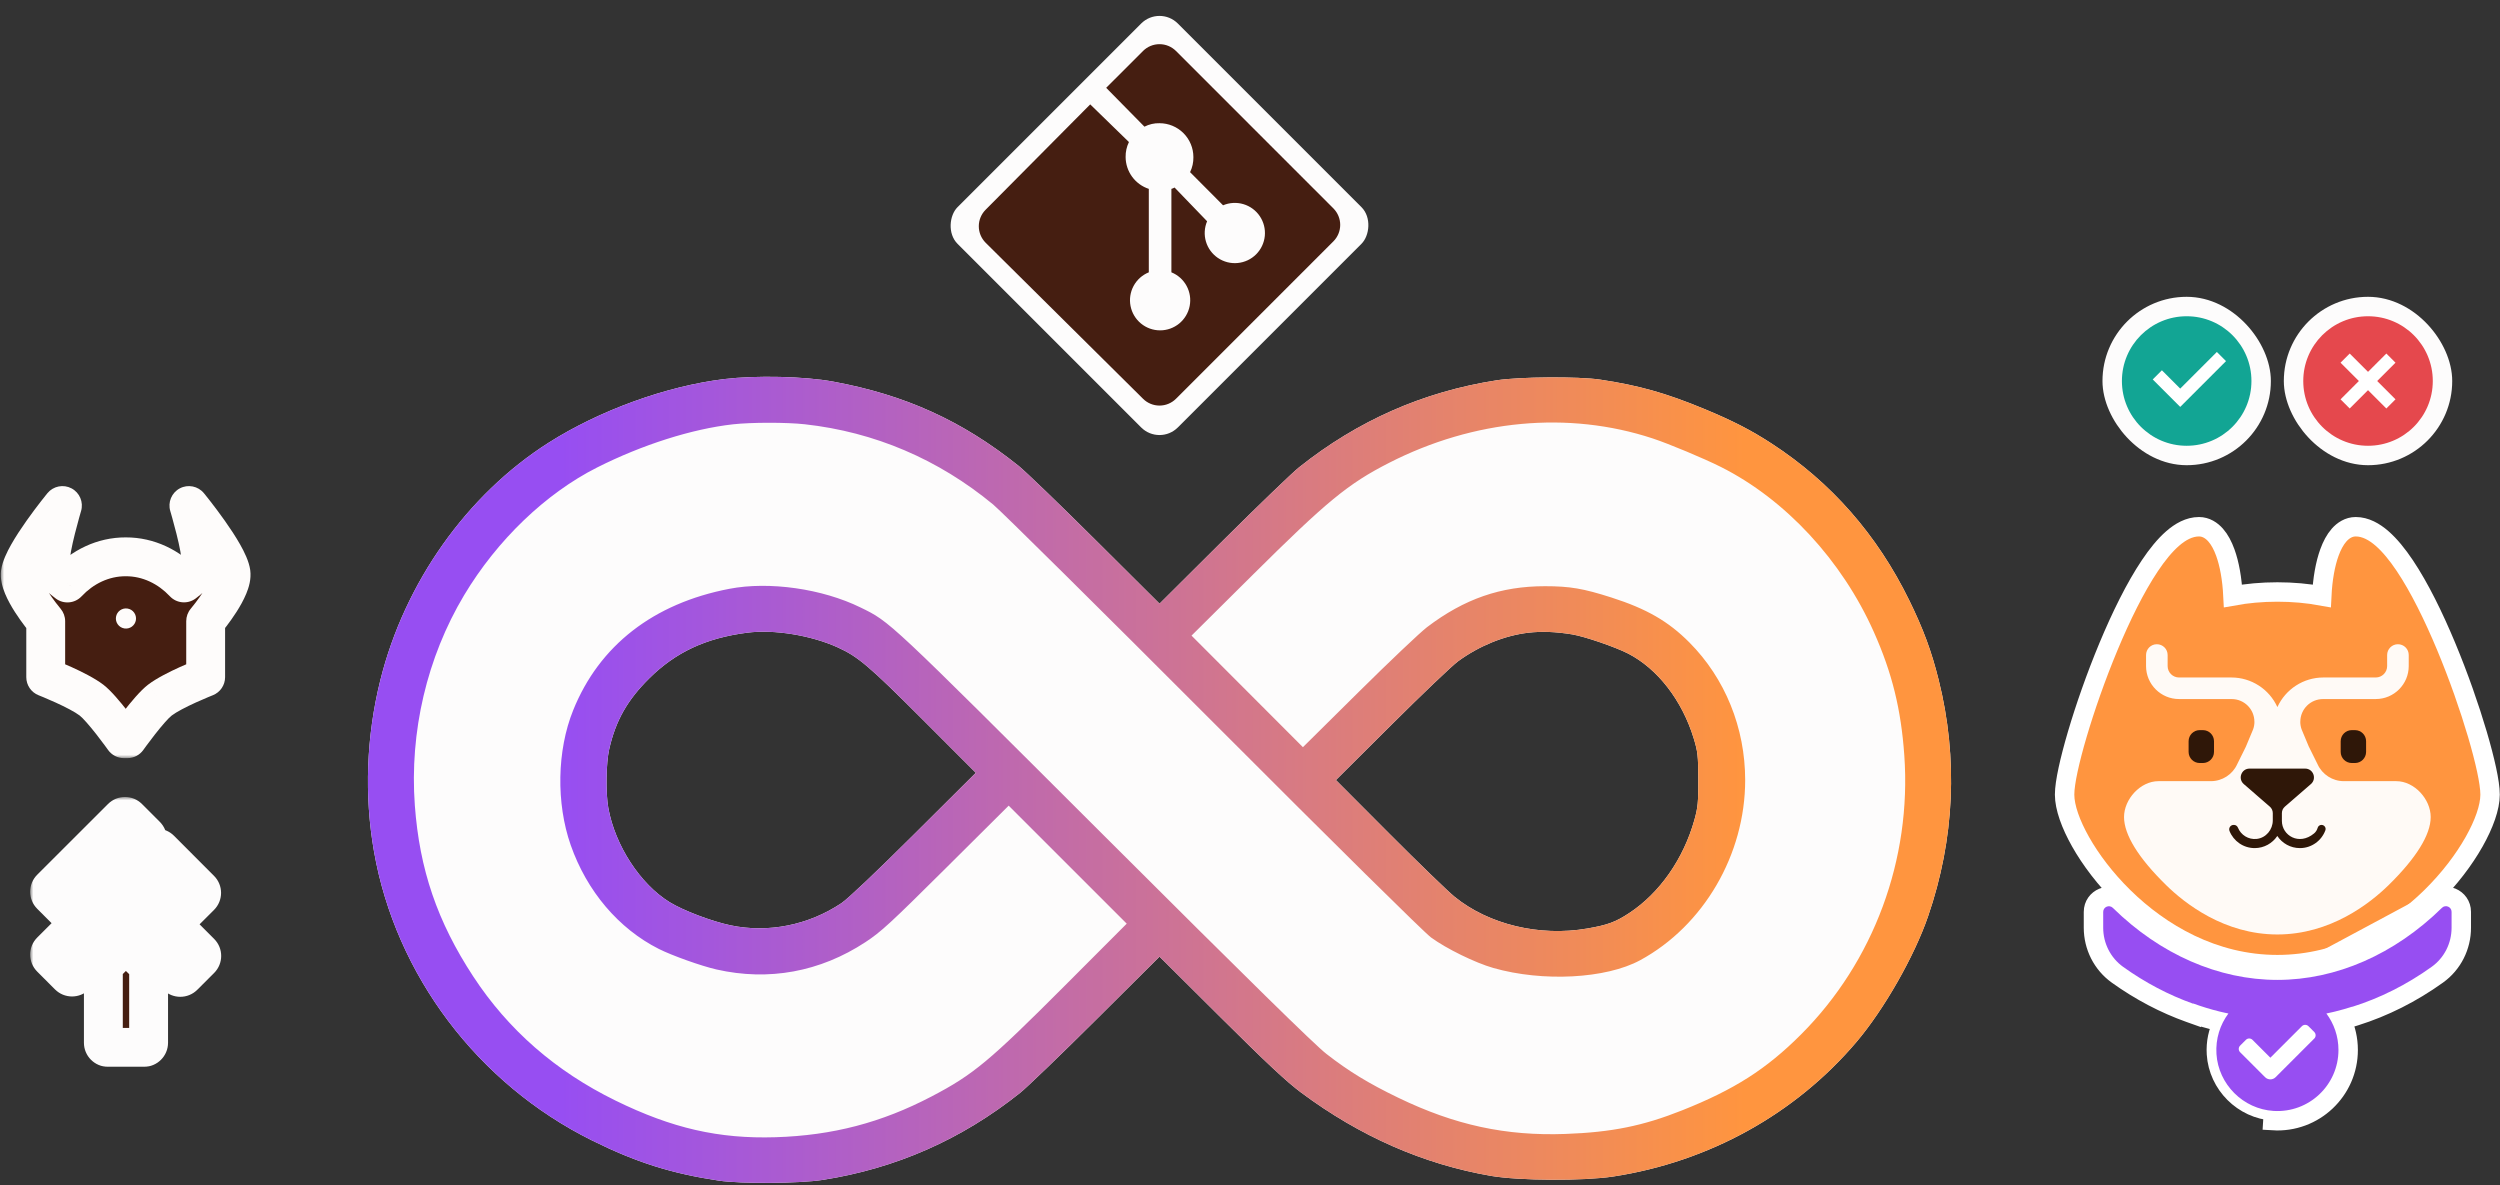 <svg width="386" height="183" viewBox="0 0 386 183" fill="none" xmlns="http://www.w3.org/2000/svg">
<rect x="0" y="0" width="386" height="183" fill="#333333" stroke="none"/>
<rect x="179.027" y="0.801" width="48.102" height="48.102" rx="4" transform="rotate(45 179.027 0.801)" fill="#FDFCFC"/>
<path d="M205.886 32.186L181.562 7.862C180.887 7.195 179.976 6.82 179.027 6.82C178.078 6.82 177.167 7.195 176.493 7.862L170.795 13.559L176.702 19.559C177.42 19.187 178.22 19.003 179.027 19.024C180.415 19.024 181.746 19.575 182.727 20.557C183.708 21.538 184.26 22.869 184.26 24.256C184.276 25.061 184.101 25.858 183.748 26.582L188.841 31.698C189.834 31.276 190.944 31.213 191.979 31.52C193.014 31.827 193.91 32.484 194.513 33.379C195.117 34.274 195.39 35.351 195.287 36.425C195.183 37.499 194.709 38.505 193.946 39.268C193.182 40.031 192.178 40.505 191.103 40.608C190.029 40.712 188.952 40.439 188.057 39.835C187.162 39.231 186.505 38.336 186.198 37.301C185.891 36.266 185.954 35.156 186.376 34.163L181.353 28.954C181.199 29.042 181.035 29.112 180.864 29.163V42.046C181.865 42.45 182.694 43.191 183.208 44.139C183.723 45.088 183.892 46.186 183.686 47.246C183.479 48.305 182.911 49.26 182.078 49.946C181.245 50.633 180.2 51.008 179.12 51.008C178.041 51.008 176.995 50.633 176.162 49.946C175.33 49.26 174.761 48.305 174.555 47.246C174.349 46.186 174.518 45.088 175.032 44.139C175.547 43.191 176.376 42.45 177.376 42.046V29.163C176.341 28.823 175.439 28.166 174.796 27.286C174.154 26.405 173.804 25.346 173.795 24.256C173.779 23.452 173.954 22.654 174.307 21.931L168.33 16.117L152.169 32.395C151.501 33.07 151.127 33.981 151.127 34.93C151.127 35.879 151.501 36.79 152.169 37.465L176.493 61.579C177.167 62.247 178.078 62.621 179.027 62.621C179.976 62.621 180.887 62.247 181.562 61.579L205.886 37.255C206.553 36.581 206.928 35.67 206.928 34.721C206.928 33.772 206.553 32.861 205.886 32.186Z" fill="#451E11"/>
<mask id="path-3-outside-1_9745_14" maskUnits="userSpaceOnUse" x="0.123" y="74.055" width="39" height="43" fill="black">
<rect fill="white" x="0.123" y="74.055" width="39" height="43"/>
<path fill-rule="evenodd" clip-rule="evenodd" d="M9.64 78.055C9.64 78.055 7.627 84.813 7.777 86.826C7.869 88.076 9.954 89.677 10.412 90.014C12.722 87.553 15.894 85.96 19.415 85.973C22.931 85.96 26.1 87.549 28.409 90.005C28.892 89.648 30.94 88.065 31.031 86.826C31.181 84.813 29.168 78.055 29.168 78.055C29.168 78.055 35.239 85.452 35.665 88.436C35.994 90.774 32.169 95.414 31.754 95.909V104.557C31.754 104.557 26.757 106.515 24.688 108.094C22.975 109.413 19.683 114.055 19.683 114.055H19.13C19.13 114.055 15.838 109.413 14.125 108.094C12.057 106.515 7.059 104.557 7.059 104.557V95.915C6.673 95.454 2.813 90.784 3.143 88.436C3.569 85.452 9.64 78.055 9.64 78.055Z"/>
</mask>
<path fill-rule="evenodd" clip-rule="evenodd" d="M9.64 78.055C9.64 78.055 7.627 84.813 7.777 86.826C7.869 88.076 9.954 89.677 10.412 90.014C12.722 87.553 15.894 85.96 19.415 85.973C22.931 85.96 26.1 87.549 28.409 90.005C28.892 89.648 30.94 88.065 31.031 86.826C31.181 84.813 29.168 78.055 29.168 78.055C29.168 78.055 35.239 85.452 35.665 88.436C35.994 90.774 32.169 95.414 31.754 95.909V104.557C31.754 104.557 26.757 106.515 24.688 108.094C22.975 109.413 19.683 114.055 19.683 114.055H19.13C19.13 114.055 15.838 109.413 14.125 108.094C12.057 106.515 7.059 104.557 7.059 104.557V95.915C6.673 95.454 2.813 90.784 3.143 88.436C3.569 85.452 9.64 78.055 9.64 78.055Z" fill="#451E11"/>
<path d="M7.777 86.826L10.769 86.607L10.769 86.603L7.777 86.826ZM9.64 78.055L12.515 78.911C12.923 77.542 12.309 76.076 11.048 75.405C9.787 74.735 8.228 75.047 7.321 76.151L9.64 78.055ZM10.412 90.014L8.634 92.43C9.857 93.331 11.56 93.175 12.6 92.067L10.412 90.014ZM19.415 85.973L19.403 88.973C19.411 88.973 19.419 88.973 19.427 88.973L19.415 85.973ZM28.409 90.005L26.223 92.06C27.264 93.167 28.969 93.321 30.191 92.418L28.409 90.005ZM31.031 86.826L28.039 86.603L28.039 86.607L31.031 86.826ZM29.168 78.055L31.487 76.151C30.581 75.047 29.022 74.735 27.76 75.405C26.499 76.076 25.885 77.542 26.293 78.911L29.168 78.055ZM35.665 88.436L38.636 88.019L38.635 88.012L35.665 88.436ZM31.754 95.909L29.454 93.983C29.002 94.523 28.754 95.205 28.754 95.909H31.754ZM31.754 104.557L32.848 107.351C33.998 106.9 34.754 105.792 34.754 104.557H31.754ZM24.688 108.094L22.868 105.71L22.859 105.717L24.688 108.094ZM19.683 114.055V117.055C20.655 117.055 21.568 116.583 22.13 115.79L19.683 114.055ZM19.13 114.055L16.683 115.79C17.246 116.583 18.158 117.055 19.13 117.055V114.055ZM14.125 108.094L15.955 105.717L15.945 105.71L14.125 108.094ZM7.059 104.557H4.059C4.059 105.792 4.816 106.9 5.965 107.351L7.059 104.557ZM7.059 95.915H10.059C10.059 95.21 9.811 94.528 9.358 93.987L7.059 95.915ZM3.143 88.436L0.173 88.012L0.172 88.019L3.143 88.436ZM10.769 86.603C10.77 86.616 10.764 86.498 10.797 86.192C10.827 85.912 10.88 85.56 10.956 85.146C11.108 84.318 11.328 83.353 11.563 82.412C11.797 81.477 12.036 80.599 12.217 79.952C12.307 79.629 12.383 79.366 12.435 79.185C12.462 79.094 12.482 79.025 12.496 78.978C12.503 78.955 12.508 78.937 12.511 78.926C12.513 78.92 12.514 78.916 12.515 78.914C12.515 78.912 12.515 78.912 12.515 78.911C12.516 78.911 12.516 78.911 12.516 78.911C12.516 78.911 12.516 78.911 12.516 78.911C12.516 78.911 12.515 78.911 9.64 78.055C6.765 77.198 6.765 77.198 6.765 77.199C6.765 77.199 6.765 77.199 6.765 77.199C6.765 77.2 6.765 77.2 6.765 77.201C6.764 77.202 6.764 77.203 6.763 77.205C6.762 77.21 6.76 77.215 6.758 77.222C6.754 77.237 6.748 77.258 6.74 77.284C6.724 77.338 6.702 77.415 6.673 77.513C6.616 77.709 6.535 77.99 6.44 78.332C6.248 79.016 5.993 79.952 5.742 80.959C5.492 81.959 5.238 83.061 5.054 84.066C4.888 84.974 4.716 86.119 4.786 87.049L10.769 86.603ZM12.191 87.598C12.014 87.468 11.522 87.091 11.094 86.656C10.879 86.438 10.744 86.27 10.678 86.168C10.585 86.025 10.739 86.193 10.769 86.607L4.785 87.044C4.861 88.084 5.31 88.92 5.649 89.44C6.013 90.001 6.446 90.488 6.821 90.868C7.572 91.631 8.353 92.223 8.634 92.43L12.191 87.598ZM19.427 82.973C14.96 82.956 11.022 84.981 8.225 87.961L12.6 92.067C14.423 90.125 16.829 88.963 19.403 88.973L19.427 82.973ZM30.594 87.95C27.798 84.976 23.865 82.956 19.403 82.973L19.427 88.973C21.998 88.963 24.401 90.122 26.223 92.06L30.594 87.95ZM28.039 86.607C28.069 86.196 28.221 86.028 28.132 86.165C28.068 86.264 27.937 86.429 27.725 86.645C27.303 87.076 26.815 87.452 26.626 87.592L30.191 92.418C30.485 92.2 31.263 91.607 32.009 90.847C32.381 90.468 32.809 89.982 33.17 89.424C33.505 88.906 33.948 88.075 34.023 87.044L28.039 86.607ZM29.168 78.055C26.293 78.911 26.293 78.911 26.293 78.911C26.293 78.911 26.293 78.911 26.293 78.911C26.293 78.911 26.293 78.911 26.293 78.911C26.293 78.912 26.293 78.912 26.293 78.914C26.294 78.916 26.295 78.92 26.297 78.926C26.3 78.937 26.305 78.955 26.312 78.978C26.326 79.025 26.346 79.094 26.373 79.185C26.425 79.366 26.501 79.629 26.591 79.952C26.773 80.599 27.012 81.477 27.245 82.412C27.48 83.353 27.701 84.318 27.852 85.146C27.928 85.56 27.981 85.912 28.011 86.192C28.044 86.498 28.038 86.616 28.039 86.603L34.023 87.049C34.092 86.119 33.92 84.974 33.754 84.066C33.57 83.061 33.316 81.959 33.066 80.959C32.815 79.952 32.56 79.016 32.369 78.332C32.273 77.99 32.192 77.709 32.135 77.513C32.107 77.415 32.084 77.338 32.068 77.284C32.06 77.258 32.054 77.237 32.05 77.222C32.048 77.215 32.046 77.21 32.045 77.205C32.044 77.203 32.044 77.202 32.044 77.201C32.043 77.2 32.043 77.2 32.043 77.199C32.043 77.199 32.043 77.199 32.043 77.199C32.043 77.198 32.043 77.198 29.168 78.055ZM38.635 88.012C38.442 86.66 37.721 85.21 37.082 84.079C36.383 82.842 35.52 81.546 34.706 80.395C33.887 79.235 33.085 78.179 32.491 77.415C32.193 77.032 31.945 76.72 31.77 76.502C31.683 76.393 31.613 76.307 31.565 76.248C31.541 76.218 31.522 76.195 31.509 76.179C31.503 76.171 31.497 76.164 31.494 76.16C31.492 76.158 31.49 76.156 31.489 76.154C31.488 76.154 31.488 76.153 31.488 76.153C31.488 76.152 31.487 76.152 31.487 76.152C31.487 76.152 31.487 76.151 29.168 78.055C26.849 79.958 26.849 79.958 26.849 79.958C26.849 79.958 26.848 79.957 26.848 79.957C26.848 79.957 26.849 79.958 26.849 79.958C26.849 79.958 26.85 79.959 26.851 79.96C26.853 79.963 26.856 79.967 26.861 79.973C26.871 79.985 26.886 80.004 26.907 80.029C26.948 80.08 27.009 80.156 27.089 80.255C27.248 80.453 27.477 80.742 27.755 81.099C28.313 81.816 29.056 82.795 29.807 83.858C30.564 84.929 31.299 86.042 31.858 87.031C32.138 87.525 32.353 87.953 32.502 88.304C32.575 88.478 32.625 88.615 32.657 88.719C32.691 88.827 32.697 88.87 32.695 88.861L38.635 88.012ZM34.054 97.835C34.292 97.55 35.447 96.153 36.517 94.478C37.049 93.645 37.611 92.665 38.023 91.666C38.399 90.758 38.832 89.416 38.636 88.019L32.694 88.854C32.662 88.625 32.741 88.74 32.478 89.374C32.253 89.919 31.895 90.568 31.46 91.249C30.595 92.603 29.63 93.772 29.454 93.983L34.054 97.835ZM34.754 104.557V95.909H28.754V104.557H34.754ZM26.509 110.479C27.241 109.92 28.718 109.157 30.24 108.464C30.956 108.138 31.614 107.857 32.093 107.658C32.331 107.559 32.524 107.48 32.655 107.428C32.721 107.401 32.771 107.381 32.804 107.368C32.82 107.362 32.833 107.357 32.84 107.354C32.844 107.352 32.846 107.351 32.848 107.351C32.848 107.351 32.849 107.35 32.849 107.35C32.849 107.35 32.849 107.35 32.849 107.35C32.849 107.35 32.849 107.35 32.849 107.35C32.849 107.351 32.848 107.351 31.754 104.557C30.66 101.764 30.66 101.764 30.659 101.764C30.659 101.764 30.659 101.764 30.659 101.764C30.658 101.765 30.658 101.765 30.657 101.765C30.656 101.765 30.655 101.766 30.653 101.767C30.65 101.768 30.645 101.77 30.639 101.772C30.628 101.777 30.611 101.783 30.591 101.791C30.549 101.808 30.49 101.831 30.415 101.861C30.265 101.922 30.051 102.009 29.789 102.118C29.266 102.335 28.545 102.643 27.753 103.004C26.26 103.684 24.204 104.69 22.868 105.71L26.509 110.479ZM19.683 114.055C22.13 115.79 22.13 115.79 22.13 115.79C22.13 115.79 22.13 115.79 22.13 115.79C22.13 115.79 22.13 115.79 22.13 115.79C22.13 115.79 22.13 115.79 22.131 115.789C22.132 115.787 22.134 115.785 22.137 115.781C22.142 115.774 22.15 115.762 22.161 115.747C22.183 115.715 22.217 115.668 22.261 115.607C22.35 115.484 22.479 115.306 22.64 115.087C22.964 114.647 23.41 114.051 23.906 113.418C24.99 112.032 26.014 110.859 26.518 110.472L22.859 105.717C21.649 106.647 20.171 108.455 19.181 109.72C18.639 110.412 18.155 111.059 17.808 111.531C17.634 111.767 17.493 111.962 17.394 112.098C17.345 112.167 17.306 112.22 17.28 112.258C17.266 112.277 17.256 112.291 17.248 112.302C17.245 112.307 17.242 112.311 17.24 112.314C17.239 112.315 17.238 112.316 17.237 112.317C17.237 112.318 17.237 112.318 17.236 112.318C17.236 112.319 17.236 112.319 17.236 112.319C17.236 112.319 17.236 112.319 19.683 114.055ZM19.13 117.055H19.683V111.055H19.13V117.055ZM12.295 110.472C12.799 110.859 13.823 112.032 14.908 113.418C15.403 114.051 15.85 114.647 16.173 115.087C16.334 115.306 16.464 115.484 16.552 115.607C16.596 115.668 16.63 115.715 16.652 115.747C16.663 115.762 16.672 115.774 16.677 115.781C16.68 115.785 16.681 115.787 16.682 115.789C16.683 115.79 16.683 115.79 16.683 115.79C16.683 115.79 16.683 115.79 16.683 115.79C16.683 115.79 16.683 115.79 16.683 115.79C16.683 115.79 16.683 115.79 19.13 114.055C21.578 112.319 21.577 112.319 21.577 112.319C21.577 112.319 21.577 112.319 21.577 112.318C21.577 112.318 21.576 112.318 21.576 112.317C21.575 112.316 21.575 112.315 21.573 112.314C21.571 112.311 21.569 112.307 21.565 112.302C21.558 112.291 21.547 112.277 21.534 112.258C21.507 112.22 21.468 112.167 21.419 112.098C21.321 111.962 21.18 111.767 21.006 111.531C20.658 111.059 20.175 110.412 19.633 109.72C18.643 108.455 17.164 106.647 15.955 105.717L12.295 110.472ZM7.059 104.557C5.965 107.351 5.965 107.351 5.965 107.35C5.965 107.35 5.965 107.35 5.964 107.35C5.964 107.35 5.964 107.35 5.964 107.35C5.965 107.35 5.965 107.351 5.966 107.351C5.967 107.351 5.97 107.352 5.973 107.354C5.981 107.357 5.993 107.362 6.009 107.368C6.042 107.381 6.092 107.401 6.158 107.428C6.289 107.48 6.482 107.559 6.721 107.658C7.2 107.857 7.857 108.138 8.573 108.464C10.095 109.157 11.572 109.92 12.305 110.479L15.945 105.71C14.61 104.69 12.553 103.684 11.06 103.004C10.268 102.643 9.547 102.335 9.024 102.118C8.762 102.009 8.548 101.922 8.398 101.861C8.323 101.831 8.264 101.808 8.223 101.791C8.202 101.783 8.186 101.777 8.174 101.772C8.168 101.77 8.164 101.768 8.16 101.767C8.159 101.766 8.157 101.765 8.156 101.765C8.155 101.765 8.155 101.765 8.155 101.764C8.154 101.764 8.154 101.764 8.154 101.764C8.154 101.764 8.154 101.764 7.059 104.557ZM4.059 95.915V104.557H10.059V95.915H4.059ZM0.172 88.019C-0.025 89.421 0.412 90.769 0.79 91.68C1.206 92.681 1.771 93.665 2.306 94.5C3.38 96.179 4.536 97.575 4.761 97.843L9.358 93.987C9.196 93.794 8.229 92.625 7.359 91.266C6.922 90.583 6.56 89.93 6.332 89.381C6.067 88.742 6.146 88.625 6.114 88.854L0.172 88.019ZM9.64 78.055C7.321 76.151 7.321 76.152 7.321 76.152C7.321 76.152 7.321 76.152 7.321 76.153C7.32 76.153 7.32 76.154 7.319 76.154C7.318 76.156 7.316 76.158 7.315 76.16C7.311 76.164 7.306 76.171 7.299 76.179C7.286 76.195 7.267 76.218 7.243 76.248C7.195 76.307 7.125 76.393 7.038 76.502C6.863 76.72 6.615 77.032 6.317 77.415C5.723 78.179 4.922 79.235 4.102 80.395C3.288 81.546 2.425 82.842 1.726 84.079C1.087 85.21 0.366 86.66 0.173 88.012L6.113 88.861C6.111 88.87 6.117 88.827 6.151 88.719C6.183 88.615 6.233 88.478 6.307 88.304C6.455 87.953 6.671 87.525 6.95 87.031C7.509 86.042 8.244 84.929 9.001 83.858C9.753 82.795 10.496 81.816 11.053 81.099C11.331 80.742 11.56 80.453 11.719 80.255C11.799 80.156 11.86 80.08 11.901 80.029C11.922 80.004 11.937 79.985 11.947 79.973C11.952 79.967 11.955 79.963 11.957 79.96C11.959 79.959 11.959 79.958 11.96 79.958C11.96 79.958 11.96 79.957 11.96 79.957C11.96 79.957 11.96 79.958 11.96 79.958C11.96 79.958 11.959 79.958 9.64 78.055Z" fill="#FEFCFB" mask="url(#path-3-outside-1_9745_14)"/>
<path d="M20.982 95.745C21.119 94.897 20.544 94.098 19.696 93.96C18.848 93.823 18.049 94.398 17.911 95.246C17.774 96.094 18.349 96.893 19.197 97.03C20.045 97.168 20.844 96.592 20.982 95.745Z" fill="#FEFCFB"/>
<mask id="path-6-outside-2_9745_14" maskUnits="userSpaceOnUse" x="4.656" y="123.055" width="30" height="42" fill="black">
<rect fill="white" x="4.656" y="123.055" width="30" height="42"/>
<path fill-rule="evenodd" clip-rule="evenodd" d="M7.866 137.18C7.586 137.46 7.586 137.914 7.866 138.194L10.616 140.946C10.896 141.226 11.35 141.226 11.63 140.946L22.554 130.031C22.834 129.751 22.835 129.297 22.555 129.017L19.805 126.265C19.525 125.985 19.071 125.985 18.791 126.264L7.866 137.18ZM7.866 147.893C7.586 147.613 7.586 147.159 7.866 146.879L18.788 135.967C19.069 135.687 19.523 135.687 19.802 135.967L22.552 138.719C22.832 138.999 22.832 139.453 22.552 139.733L11.63 150.646C11.35 150.926 10.896 150.925 10.616 150.645L7.866 147.893ZM15.959 149.438C15.959 149.247 16.036 149.063 16.172 148.928L18.918 146.212C19.195 145.938 19.641 145.936 19.921 146.207L22.727 148.928C22.866 149.063 22.945 149.248 22.945 149.442V161.001C22.945 161.397 22.623 161.718 22.228 161.718H16.676C16.28 161.718 15.959 161.397 15.959 161.001V149.438ZM28.341 140.945C28.061 141.225 27.607 141.224 27.328 140.944L21.146 134.75C20.866 134.47 20.867 134.016 21.147 133.736L23.729 131.16C24.009 130.881 24.463 130.881 24.742 131.161L30.924 137.355C31.203 137.635 31.203 138.089 30.923 138.369L28.341 140.945ZM27.328 150.697C27.607 150.977 28.061 150.978 28.341 150.698L30.942 148.103C31.222 147.823 31.223 147.369 30.943 147.089L24.762 140.895C24.482 140.615 24.028 140.614 23.748 140.894L21.147 143.489C20.867 143.769 20.866 144.223 21.146 144.503L27.328 150.697Z"/>
</mask>
<path fill-rule="evenodd" clip-rule="evenodd" d="M7.866 137.18C7.586 137.46 7.586 137.914 7.866 138.194L10.616 140.946C10.896 141.226 11.35 141.226 11.63 140.946L22.554 130.031C22.834 129.751 22.835 129.297 22.555 129.017L19.805 126.265C19.525 125.985 19.071 125.985 18.791 126.264L7.866 137.18ZM7.866 147.893C7.586 147.613 7.586 147.159 7.866 146.879L18.788 135.967C19.069 135.687 19.523 135.687 19.802 135.967L22.552 138.719C22.832 138.999 22.832 139.453 22.552 139.733L11.63 150.646C11.35 150.926 10.896 150.925 10.616 150.645L7.866 147.893ZM15.959 149.438C15.959 149.247 16.036 149.063 16.172 148.928L18.918 146.212C19.195 145.938 19.641 145.936 19.921 146.207L22.727 148.928C22.866 149.063 22.945 149.248 22.945 149.442V161.001C22.945 161.397 22.623 161.718 22.228 161.718H16.676C16.28 161.718 15.959 161.397 15.959 161.001V149.438ZM28.341 140.945C28.061 141.225 27.607 141.224 27.328 140.944L21.146 134.75C20.866 134.47 20.867 134.016 21.147 133.736L23.729 131.16C24.009 130.881 24.463 130.881 24.742 131.161L30.924 137.355C31.203 137.635 31.203 138.089 30.923 138.369L28.341 140.945ZM27.328 150.697C27.607 150.977 28.061 150.978 28.341 150.698L30.942 148.103C31.222 147.823 31.223 147.369 30.943 147.089L24.762 140.895C24.482 140.615 24.028 140.614 23.748 140.894L21.147 143.489C20.867 143.769 20.866 144.223 21.146 144.503L27.328 150.697Z" fill="#451E11"/>
<path d="M7.866 138.194L5.744 140.314L5.744 140.314L7.866 138.194ZM7.866 137.18L5.746 135.058L5.746 135.058L7.866 137.18ZM10.616 140.946L12.738 138.825L12.738 138.825L10.616 140.946ZM11.63 140.946L9.509 138.824L9.509 138.824L11.63 140.946ZM22.554 130.031L24.675 132.153L24.675 132.153L22.554 130.031ZM22.555 129.017L20.433 131.137L20.433 131.137L22.555 129.017ZM19.805 126.265L21.927 124.144L21.927 124.144L19.805 126.265ZM18.791 126.264L20.912 128.387L20.912 128.387L18.791 126.264ZM7.866 146.879L5.746 144.757L5.746 144.757L7.866 146.879ZM7.866 147.893L5.744 150.014L5.744 150.014L7.866 147.893ZM18.788 135.967L16.668 133.844L16.668 133.844L18.788 135.967ZM19.802 135.967L21.925 133.847L21.925 133.847L19.802 135.967ZM22.552 138.719L20.43 140.839L20.43 140.839L22.552 138.719ZM22.552 139.733L24.672 141.855L24.672 141.855L22.552 139.733ZM11.63 150.646L9.509 148.524L9.509 148.524L11.63 150.646ZM10.616 150.645L8.493 152.766L8.493 152.766L10.616 150.645ZM16.172 148.928L14.062 146.795L14.062 146.795L16.172 148.928ZM18.918 146.212L21.028 148.346L21.028 148.345L18.918 146.212ZM19.921 146.207L22.01 144.054L22.01 144.054L19.921 146.207ZM22.727 148.928L24.815 146.774L24.815 146.774L22.727 148.928ZM27.328 140.944L29.451 138.825L29.451 138.825L27.328 140.944ZM28.341 140.945L30.461 143.069L30.461 143.069L28.341 140.945ZM21.146 134.75L23.27 132.631L23.27 132.631L21.146 134.75ZM21.147 133.736L23.266 135.86L23.266 135.86L21.147 133.736ZM23.729 131.16L21.609 129.037L21.609 129.037L23.729 131.16ZM24.742 131.161L22.619 133.28L22.619 133.281L24.742 131.161ZM30.924 137.355L33.047 135.236L33.047 135.236L30.924 137.355ZM30.923 138.369L33.042 140.493L33.042 140.493L30.923 138.369ZM28.341 150.698L30.461 152.822L30.461 152.822L28.341 150.698ZM27.328 150.697L29.451 148.578L29.451 148.578L27.328 150.697ZM30.942 148.103L28.823 145.979L28.823 145.979L30.942 148.103ZM30.943 147.089L33.066 144.97L33.066 144.97L30.943 147.089ZM24.762 140.895L22.638 143.014L22.638 143.014L24.762 140.895ZM23.748 140.894L21.628 138.771L21.628 138.771L23.748 140.894ZM21.147 143.489L23.266 145.613L23.266 145.613L21.147 143.489ZM21.146 144.503L19.023 146.622L19.023 146.622L21.146 144.503ZM9.988 136.073C10.88 136.965 10.879 138.411 9.987 139.302L5.746 135.058C4.294 136.509 4.293 138.862 5.744 140.314L9.988 136.073ZM12.738 138.825L9.988 136.073L5.744 140.314L8.493 143.066L12.738 138.825ZM9.509 138.824C10.401 137.933 11.847 137.933 12.738 138.825L8.493 143.066C9.944 144.518 12.298 144.519 13.75 143.069L9.509 138.824ZM20.434 127.909L9.509 138.824L13.75 143.069L24.675 132.153L20.434 127.909ZM20.433 131.137C19.541 130.245 19.542 128.8 20.434 127.909L24.675 132.153C26.127 130.702 26.128 128.349 24.677 126.896L20.433 131.137ZM17.683 128.385L20.433 131.137L24.677 126.896L21.927 124.144L17.683 128.385ZM20.912 128.387C20.02 129.278 18.574 129.277 17.683 128.385L21.927 124.144C20.476 122.692 18.123 122.691 16.671 124.142L20.912 128.387ZM9.987 139.302L20.912 128.387L16.671 124.142L5.746 135.058L9.987 139.302ZM5.746 144.757C4.294 146.208 4.293 148.562 5.744 150.014L9.988 145.773C10.88 146.665 10.879 148.11 9.987 149.002L5.746 144.757ZM16.668 133.844L5.746 144.757L9.987 149.002L20.909 138.089L16.668 133.844ZM21.925 133.847C20.474 132.394 18.12 132.393 16.668 133.844L20.909 138.089C20.017 138.98 18.571 138.979 17.68 138.087L21.925 133.847ZM24.674 136.599L21.925 133.847L17.68 138.087L20.43 140.839L24.674 136.599ZM24.672 141.855C26.124 140.404 26.125 138.051 24.674 136.599L20.43 140.839C19.539 139.948 19.539 138.502 20.431 137.611L24.672 141.855ZM13.75 152.768L24.672 141.855L20.431 137.611L9.509 148.524L13.75 152.768ZM8.493 152.766C9.944 154.218 12.298 154.219 13.75 152.768L9.509 148.524C10.401 147.632 11.847 147.633 12.738 148.525L8.493 152.766ZM5.744 150.014L8.493 152.766L12.738 148.525L9.988 145.773L5.744 150.014ZM14.062 146.795C13.356 147.494 12.959 148.445 12.959 149.438H18.959C18.959 150.048 18.715 150.633 18.281 151.062L14.062 146.795ZM16.809 144.079L14.062 146.795L18.281 151.062L21.028 148.346L16.809 144.079ZM22.01 144.054C20.558 142.646 18.247 142.657 16.809 144.079L21.028 148.345C20.144 149.219 18.725 149.226 17.833 148.361L22.01 144.054ZM24.815 146.774L22.01 144.054L17.833 148.361L20.638 151.081L24.815 146.774ZM25.945 149.442C25.945 148.437 25.537 147.474 24.815 146.774L20.638 151.081C20.195 150.651 19.945 150.06 19.945 149.442H25.945ZM25.945 161.001V149.442H19.945V161.001H25.945ZM22.228 164.718C24.28 164.718 25.945 163.054 25.945 161.001H19.945C19.945 159.74 20.967 158.718 22.228 158.718V164.718ZM16.676 164.718H22.228V158.718H16.676V164.718ZM12.959 161.001C12.959 163.054 14.623 164.718 16.676 164.718V158.718C17.937 158.718 18.959 159.74 18.959 161.001H12.959ZM12.959 149.438V161.001H18.959V149.438H12.959ZM25.204 143.063C26.654 144.516 29.008 144.519 30.461 143.069L26.222 138.822C27.115 137.931 28.56 137.933 29.451 138.825L25.204 143.063ZM19.023 136.87L25.204 143.063L29.451 138.825L23.27 132.631L19.023 136.87ZM19.028 131.613C17.575 133.063 17.573 135.416 19.023 136.87L23.27 132.631C24.16 133.524 24.159 134.969 23.266 135.86L19.028 131.613ZM21.609 129.037L19.028 131.613L23.266 135.86L25.848 133.284L21.609 129.037ZM26.866 129.042C25.416 127.589 23.062 127.587 21.609 129.037L25.848 133.284C24.955 134.174 23.51 134.173 22.619 133.28L26.866 129.042ZM33.047 135.236L26.866 129.042L22.619 133.281L28.8 139.474L33.047 135.236ZM33.042 140.493C34.495 139.042 34.497 136.689 33.047 135.236L28.8 139.474C27.91 138.582 27.911 137.136 28.804 136.246L33.042 140.493ZM30.461 143.069L33.042 140.493L28.804 136.246L26.222 138.822L30.461 143.069ZM26.222 148.575C27.115 147.684 28.56 147.685 29.451 148.578L25.204 152.816C26.654 154.269 29.008 154.272 30.461 152.822L26.222 148.575ZM28.823 145.979L26.222 148.575L30.461 152.822L33.061 150.226L28.823 145.979ZM28.82 149.208C27.929 148.316 27.93 146.87 28.823 145.979L33.061 150.226C34.514 148.776 34.517 146.423 33.066 144.97L28.82 149.208ZM22.638 143.014L28.82 149.208L33.066 144.97L26.885 138.776L22.638 143.014ZM25.867 143.018C24.974 143.908 23.529 143.907 22.638 143.014L26.885 138.776C25.435 137.323 23.081 137.321 21.628 138.771L25.867 143.018ZM23.266 145.613L25.867 143.018L21.628 138.771L19.028 141.366L23.266 145.613ZM23.27 142.384C24.16 143.277 24.159 144.722 23.266 145.613L19.028 141.366C17.575 142.816 17.573 145.169 19.023 146.622L23.27 142.384ZM29.451 148.578L23.27 142.384L19.023 146.622L25.204 152.816L29.451 148.578Z" fill="#FDFCFC" mask="url(#path-6-outside-2_9745_14)"/>
<rect x="326.123" y="47.328" width="23" height="23" rx="11.5" fill="white"/>
<rect x="326.123" y="47.328" width="23" height="23" rx="11.5" stroke="#FDFCFC" stroke-width="3"/>
<path d="M337.623 68.828C332.1 68.828 327.623 64.351 327.623 58.828C327.623 53.305 332.1 48.828 337.623 48.828C343.146 48.828 347.623 53.305 347.623 58.828C347.623 64.351 343.146 68.828 337.623 68.828ZM336.626 62.828L343.697 55.757L342.283 54.343L336.626 60L333.797 57.171L332.383 58.586L336.626 62.828Z" fill="#12A594"/>
<rect x="354.123" y="47.328" width="23" height="23" rx="11.5" fill="white"/>
<rect x="354.123" y="47.328" width="23" height="23" rx="11.5" stroke="#FDFCFC" stroke-width="3"/>
<path d="M365.623 68.828C360.1 68.828 355.623 64.351 355.623 58.828C355.623 53.305 360.1 48.828 365.623 48.828C371.146 48.828 375.623 53.305 375.623 58.828C375.623 64.351 371.146 68.828 365.623 68.828ZM365.623 57.414L362.795 54.586L361.38 56L364.209 58.828L361.38 61.657L362.795 63.071L365.623 60.242L368.451 63.071L369.866 61.657L367.037 58.828L369.866 56L368.451 54.586L365.623 57.414Z" fill="#E5484D"/>
<path d="M363.724 82.828C361.7 82.828 359.935 87.16 359.935 93.843C357.354 93.24 354.586 92.903 351.625 92.903C348.665 92.903 345.897 93.24 343.315 93.843C343.315 87.16 341.547 82.828 339.527 82.828C331.641 82.828 320.275 116.36 320.275 122.688C320.275 129.016 332.918 147.44 351.622 147.44C370.326 147.44 382.968 129.013 382.968 122.688C382.968 116.363 371.606 82.828 363.724 82.828Z" fill="url(#paint0_linear_9745_14)"/>
<path d="M363.724 81.328C362.639 81.328 361.772 81.915 361.153 82.618C360.534 83.319 360.044 84.259 359.66 85.319C359.029 87.063 358.611 89.346 358.48 92.01C356.311 91.616 354.027 91.403 351.625 91.403C349.223 91.403 346.939 91.616 344.771 92.01C344.639 89.346 344.22 87.062 343.589 85.319C343.205 84.258 342.715 83.319 342.096 82.618C341.478 81.916 340.611 81.328 339.527 81.328C338.013 81.328 336.63 82.121 335.449 83.151C334.245 84.201 333.07 85.655 331.946 87.331C329.693 90.69 327.49 95.181 325.559 99.808C323.624 104.446 321.939 109.282 320.736 113.366C320.134 115.408 319.649 117.275 319.312 118.844C318.982 120.384 318.775 121.73 318.775 122.688C318.775 124.661 319.719 127.274 321.237 129.963C322.785 132.706 325.037 135.713 327.884 138.507C333.567 144.085 341.76 148.94 351.622 148.94C361.484 148.94 369.677 144.084 375.36 138.506C378.206 135.712 380.458 132.704 382.007 129.961C383.524 127.273 384.468 124.66 384.468 122.688C384.468 121.73 384.261 120.385 383.931 118.845C383.595 117.276 383.11 115.41 382.509 113.368C381.305 109.284 379.621 104.448 377.686 99.809C375.757 95.182 373.554 90.691 371.302 87.332C370.178 85.655 369.004 84.201 367.8 83.151C366.62 82.121 365.237 81.328 363.724 81.328Z" fill="#FF953F" stroke="white" stroke-width="3"/>
<path d="M375.968 139.113L375.969 139.112L375.976 139.105L375.985 139.096L375.985 139.096C377.49 137.62 380.023 138.688 380.023 140.791V143.246C380.023 146.099 378.675 148.81 376.335 150.488L376.335 150.488C372.366 153.335 368.088 155.485 363.65 156.878L362.324 157.294L362.312 157.262C362.051 157.336 361.789 157.408 361.526 157.477C362.187 158.885 362.557 160.457 362.557 162.115C362.557 168.38 357.284 173.418 350.935 173.024C350.935 173.024 350.935 173.024 350.935 173.024L351.028 171.527C346.338 171.236 342.518 167.419 342.22 162.729C342.109 160.962 342.484 159.292 343.223 157.84L375.968 139.113ZM375.968 139.113L375.959 139.122C368.901 146.045 360.253 149.797 351.625 149.797C342.996 149.797 334.344 146.045 327.291 139.122L327.282 139.113L327.275 139.106L327.268 139.099C325.772 137.642 323.233 138.683 323.233 140.798V143.25C323.233 146.108 324.591 148.822 326.932 150.499C330.448 153.019 334.207 154.994 338.107 156.383L339.21 156.775L339.235 156.738C340.054 157.011 340.886 157.258 341.73 157.48L375.968 139.113Z" fill="white" stroke="white" stroke-width="3"/>
<path fill-rule="evenodd" clip-rule="evenodd" d="M377.016 140.188L377.03 140.173L377.037 140.166C377.591 139.623 378.524 140.016 378.524 140.791V143.246C378.524 145.628 377.398 147.88 375.462 149.269C371.617 152.027 367.481 154.103 363.202 155.447L363.195 155.429C362.328 155.706 361.451 155.955 360.557 156.176C360.416 156.211 360.28 156.243 360.139 156.275C359.827 156.348 359.508 156.418 359.192 156.485C360.364 158.057 361.058 160.004 361.058 162.115C361.058 167.521 356.509 171.867 351.029 171.527C346.339 171.236 342.519 167.419 342.221 162.729C342.074 160.382 342.782 158.207 344.066 156.485C343.987 156.468 343.909 156.452 343.831 156.435C343.732 156.415 343.634 156.394 343.537 156.373C343.299 156.322 343.061 156.265 342.825 156.209C342.765 156.194 342.705 156.18 342.646 156.166C341.274 155.826 339.934 155.415 338.633 154.938L338.612 154.97C334.848 153.63 331.213 151.721 327.807 149.28C325.867 147.891 324.734 145.635 324.734 143.25V140.798C324.734 140.023 325.667 139.633 326.222 140.173L326.236 140.188C333.532 147.351 342.551 151.297 351.626 151.297C360.701 151.297 369.716 147.351 377.016 140.188ZM351.352 166.321L357.315 160.358H357.322C357.603 160.077 357.603 159.621 357.322 159.34L356.428 158.446C356.147 158.165 355.691 158.165 355.41 158.446L350.545 163.311L347.784 160.551C347.504 160.27 347.048 160.27 346.767 160.551L345.873 161.445C345.592 161.726 345.592 162.182 345.873 162.462L349.731 166.321C350.18 166.767 350.906 166.767 351.352 166.321Z" fill="#974EF2"/>
<path fill-rule="evenodd" clip-rule="evenodd" d="M366.818 107.933H359.365V107.937H358.667C356.737 107.937 355.169 109.502 355.169 111.434H355.162C355.162 111.858 355.238 112.264 355.377 112.639L356.478 115.272H356.481L357.828 117.991C358.543 119.58 360.139 120.611 361.89 120.611H369.983C372.789 120.611 375.3 123.403 375.3 126.15C375.3 128.897 373.048 132.492 368.821 136.642C365.913 139.494 359.813 144.282 351.626 144.282C343.438 144.282 337.338 139.497 334.43 136.642C330.203 132.496 327.951 128.9 327.951 126.15C327.951 123.4 330.463 120.611 333.269 120.611H341.362C343.112 120.611 344.708 119.58 345.424 117.991L346.757 115.3L347.88 112.615C348.014 112.247 348.086 111.849 348.086 111.434H348.079C348.079 109.502 346.511 107.937 344.582 107.937H343.884V107.933H336.44C333.633 107.933 331.35 105.65 331.35 102.843V101.135C331.35 100.216 332.093 99.469 333.016 99.469C333.938 99.469 334.682 100.212 334.682 101.135V102.843C334.682 103.815 335.471 104.604 336.443 104.604H344.536C347.588 104.604 350.369 106.397 351.629 109.175C352.895 106.397 355.673 104.604 358.722 104.604H366.814C367.786 104.604 368.575 103.815 368.575 102.843V101.135C368.575 100.216 369.319 99.469 370.241 99.469C371.164 99.469 371.908 100.212 371.908 101.135V102.843C371.908 105.65 369.624 107.933 366.818 107.933Z" fill="#FFFAF6"/>
<path fill-rule="evenodd" clip-rule="evenodd" d="M340.126 112.73H339.635C338.688 112.73 337.92 113.498 337.92 114.446V116.095C337.92 117.042 338.688 117.81 339.635 117.81H340.126C341.074 117.81 341.842 117.042 341.842 116.095V114.446C341.842 113.498 341.074 112.73 340.126 112.73ZM363.608 112.731H363.117C362.17 112.731 361.402 113.499 361.402 114.446V116.095C361.402 117.042 362.17 117.81 363.117 117.81H363.608C364.556 117.81 365.324 117.042 365.324 116.095V114.446C365.324 113.499 364.556 112.731 363.608 112.731ZM357.846 127.815C357.923 127.545 358.169 127.362 358.449 127.362L358.442 127.366C358.874 127.366 359.186 127.794 359.039 128.197C358.449 129.8 356.913 130.947 355.106 130.947C353.65 130.947 352.367 130.204 351.616 129.074C350.865 130.2 349.581 130.947 348.126 130.947C346.365 130.947 344.856 129.857 344.239 128.313C344.056 127.861 344.383 127.366 344.87 127.366H344.926C345.203 127.366 345.438 127.541 345.54 127.797C345.993 128.913 347.147 129.674 348.452 129.527C349.876 129.365 350.918 128.096 350.918 126.664V125.545C350.918 125.163 350.753 124.798 350.462 124.549C349.322 123.563 346.438 121.059 346.438 121.059C345.488 120.231 346.073 118.67 347.333 118.67H355.909C357.169 118.67 357.755 120.231 356.804 121.059C356.804 121.059 353.921 123.567 352.78 124.549C352.489 124.798 352.324 125.163 352.324 125.545V126.756C352.324 128.99 354.966 130.618 357.292 128.681C357.569 128.45 357.751 128.148 357.846 127.815Z" fill="#2F1708"/>
<path fill-rule="evenodd" clip-rule="evenodd" d="M84.681 68.37C92.563 63.357 102.906 59.609 111.836 58.528C116.743 57.935 124.241 58.108 128.627 58.918C139.764 60.972 148.522 64.948 157.249 71.911C158.294 72.745 163.622 77.877 169.09 83.318L179.032 93.209L188.847 83.444C194.245 78.074 199.517 72.999 200.562 72.166C209.626 64.944 219.733 60.49 231.073 58.721C234.598 58.171 243.682 58.108 247.041 58.61C253.008 59.502 257.204 60.682 263.125 63.136C267.503 64.95 270.318 66.394 273.499 68.46C282.707 74.439 289.828 82.548 294.801 92.717C296.98 97.174 298.223 100.537 299.333 104.988C302.358 117.106 301.798 129.555 297.693 141.488C295.567 147.669 290.889 155.871 286.628 160.89C277.178 172.02 263.843 179.393 249.067 181.656C244.469 182.36 234.531 182.307 230.197 181.555C219.736 179.74 209.961 175.446 200.862 168.668C198.637 167.011 195.559 164.133 188.466 157.081L179.029 147.699L169.216 157.462C163.818 162.831 158.547 167.905 157.502 168.738C148.453 175.948 138.312 180.417 126.991 182.183C123.466 182.733 114.382 182.796 111.024 182.294C103.683 181.197 98.217 179.465 91.376 176.069C73.75 167.319 61.091 150.531 57.743 131.467C56.22 122.788 56.559 113.692 58.731 104.988C62.487 89.936 72.1 76.371 84.681 68.37ZM100.236 104.747C104.33 100.69 108.993 98.514 115.364 97.688C119.483 97.153 125.189 98.077 129.325 99.948C132.482 101.376 134.195 102.831 142.499 111.142L150.67 119.321L141.106 128.842C135.329 134.593 130.901 138.791 129.925 139.444C124.836 142.849 118.603 144.096 112.797 142.87C109.863 142.251 105.478 140.584 103.385 139.293C98.848 136.496 94.977 130.545 93.927 124.757C93.507 122.439 93.576 117.816 94.063 115.674C95.068 111.258 96.851 108.101 100.236 104.747ZM236.023 97.686C232.334 98.109 228.422 99.693 225.132 102.096C224.226 102.758 219.61 107.156 214.874 111.87L206.262 120.441L214.494 128.696C219.021 133.236 223.566 137.632 224.593 138.466C229.88 142.756 237.701 144.631 245.045 143.368C248.19 142.828 249.421 142.376 251.535 140.989C256.25 137.894 259.947 132.6 261.633 126.531C262.151 124.665 262.229 123.839 262.215 120.326C262.201 116.663 262.133 116.055 261.51 114.009C259.722 108.14 255.91 103.22 251.348 100.893C249.342 99.87 244.643 98.264 242.736 97.949C240.263 97.541 238.046 97.454 236.023 97.686Z" fill="#FDFCFC"/>
<path fill-rule="evenodd" clip-rule="evenodd" d="M111.836 58.528C102.906 59.609 92.563 63.357 84.681 68.37C72.1 76.371 62.487 89.936 58.731 104.988C56.559 113.692 56.22 122.788 57.743 131.467C61.091 150.531 73.75 167.319 91.376 176.069C98.217 179.465 103.683 181.197 111.024 182.294C114.382 182.796 123.466 182.733 126.991 182.183C138.312 180.417 148.453 175.948 157.502 168.738C158.547 167.905 163.818 162.831 169.216 157.462L179.029 147.699L188.466 157.081C195.559 164.133 198.637 167.011 200.862 168.668C209.961 175.446 219.736 179.74 230.197 181.555C234.531 182.307 244.469 182.36 249.067 181.656C263.843 179.393 277.178 172.02 286.628 160.89C290.889 155.871 295.567 147.669 297.693 141.488C301.798 129.555 302.358 117.106 299.333 104.988C298.223 100.537 296.98 97.174 294.801 92.717C289.828 82.548 282.707 74.439 273.499 68.46C270.318 66.394 267.503 64.95 263.125 63.136C257.204 60.682 253.008 59.502 247.041 58.61C243.682 58.108 234.598 58.171 231.073 58.721C219.733 60.49 209.626 64.944 200.562 72.166C199.517 72.999 194.245 78.074 188.847 83.444L179.032 93.209L169.09 83.318C163.622 77.877 158.294 72.745 157.249 71.911C148.522 64.948 139.764 60.972 128.627 58.918C124.241 58.108 116.743 57.935 111.836 58.528ZM113.176 65.514C106.835 66.227 99.179 68.658 92.206 72.173C84.26 76.178 76.751 83.387 71.661 91.896C65.924 101.485 63.222 113.001 64.049 124.327C64.773 134.243 67.517 142.288 73.062 150.754C78.47 159.012 85.788 165.398 95.031 169.926C103.782 174.213 110.981 175.861 119.762 175.587C128.549 175.313 136.099 173.34 143.825 169.298C150.281 165.92 152.743 163.874 164.405 152.192L173.966 142.613L164.854 133.503L155.741 124.393L146.047 134.033C137.487 142.546 136.033 143.884 133.621 145.467C126.625 150.061 118.683 151.519 110.63 149.687C108.281 149.153 103.764 147.543 101.718 146.512C95.517 143.385 90.611 137.604 88.119 130.488C85.849 124.003 85.996 115.868 88.497 109.664C92.528 99.663 100.88 93.17 112.621 90.911C118.77 89.728 126.947 90.892 132.869 93.795C137.455 96.043 136.872 95.497 170.42 128.982C192.705 151.225 202.984 161.314 204.803 162.728C208.265 165.42 211.307 167.276 215.886 169.488C224.628 173.713 232.475 175.414 241.697 175.081C248.836 174.823 253.655 173.85 259.705 171.444C267.789 168.23 272.716 165.086 278.077 159.722C289.308 148.484 295.158 132.678 294.025 116.634C293.521 109.493 292.138 103.893 289.318 97.568C284.393 86.52 275.669 77.107 265.717 72.103C263.074 70.775 257.658 68.511 255.146 67.685C242.156 63.413 227.594 64.766 214.478 71.462C208.141 74.697 204.887 77.372 193.343 88.834L183.971 98.139L192.571 106.752L201.171 115.365L209.795 106.827C214.538 102.131 219.278 97.636 220.328 96.838C226.094 92.459 231.716 90.507 238.556 90.51C242.396 90.511 244.458 90.863 248.814 92.259C254.245 94 257.596 95.932 260.842 99.196C266.361 104.744 269.455 112.38 269.455 120.452C269.455 131.937 263.047 142.929 253.246 148.255C247.975 151.119 238.214 151.637 230.577 149.457C227.769 148.656 223.318 146.476 220.952 144.744C219.902 143.976 206.209 130.454 187.391 111.604C169.907 94.091 154.588 78.924 153.348 77.9C144.871 70.896 135.032 66.704 124.268 65.508C121.46 65.196 115.978 65.199 113.176 65.514ZM115.364 97.688C108.992 98.514 104.329 100.69 100.235 104.747C96.85 108.101 95.067 111.258 94.062 115.674C93.575 117.816 93.506 122.439 93.926 124.757C94.976 130.545 98.847 136.496 103.384 139.293C105.477 140.584 109.862 142.251 112.797 142.87C118.602 144.096 124.835 142.849 129.925 139.444C130.9 138.791 135.328 134.593 141.105 128.842L150.67 119.321L142.498 111.142C134.194 102.831 132.481 101.376 129.325 99.948C125.188 98.077 119.483 97.153 115.364 97.688ZM236.023 97.686C232.333 98.109 228.421 99.693 225.131 102.096C224.226 102.758 219.609 107.156 214.873 111.87L206.261 120.441L214.493 128.696C219.02 133.236 223.565 137.632 224.592 138.466C229.879 142.756 237.7 144.631 245.045 143.368C248.189 142.828 249.421 142.376 251.534 140.989C256.249 137.894 259.947 132.6 261.632 126.531C262.151 124.665 262.228 123.839 262.215 120.325C262.2 116.663 262.132 116.054 261.509 114.009C259.722 108.14 255.91 103.219 251.347 100.893C249.342 99.87 244.642 98.264 242.735 97.949C240.262 97.541 238.045 97.454 236.023 97.686Z" fill="url(#paint1_linear_9745_14)"/>
<defs>
<linearGradient id="paint0_linear_9745_14" x1="351.622" y1="173.924" x2="351.622" y2="96.06" gradientUnits="userSpaceOnUse">
<stop stop-color="#AA52E5"/>
<stop offset="1" stop-color="#FF9469"/>
</linearGradient>
<linearGradient id="paint1_linear_9745_14" x1="86.563" y1="120.406" x2="269.404" y2="120.406" gradientUnits="userSpaceOnUse">
<stop stop-color="#974EF2"/>
<stop offset="1" stop-color="#FF953F"/>
</linearGradient>
</defs>
</svg>
